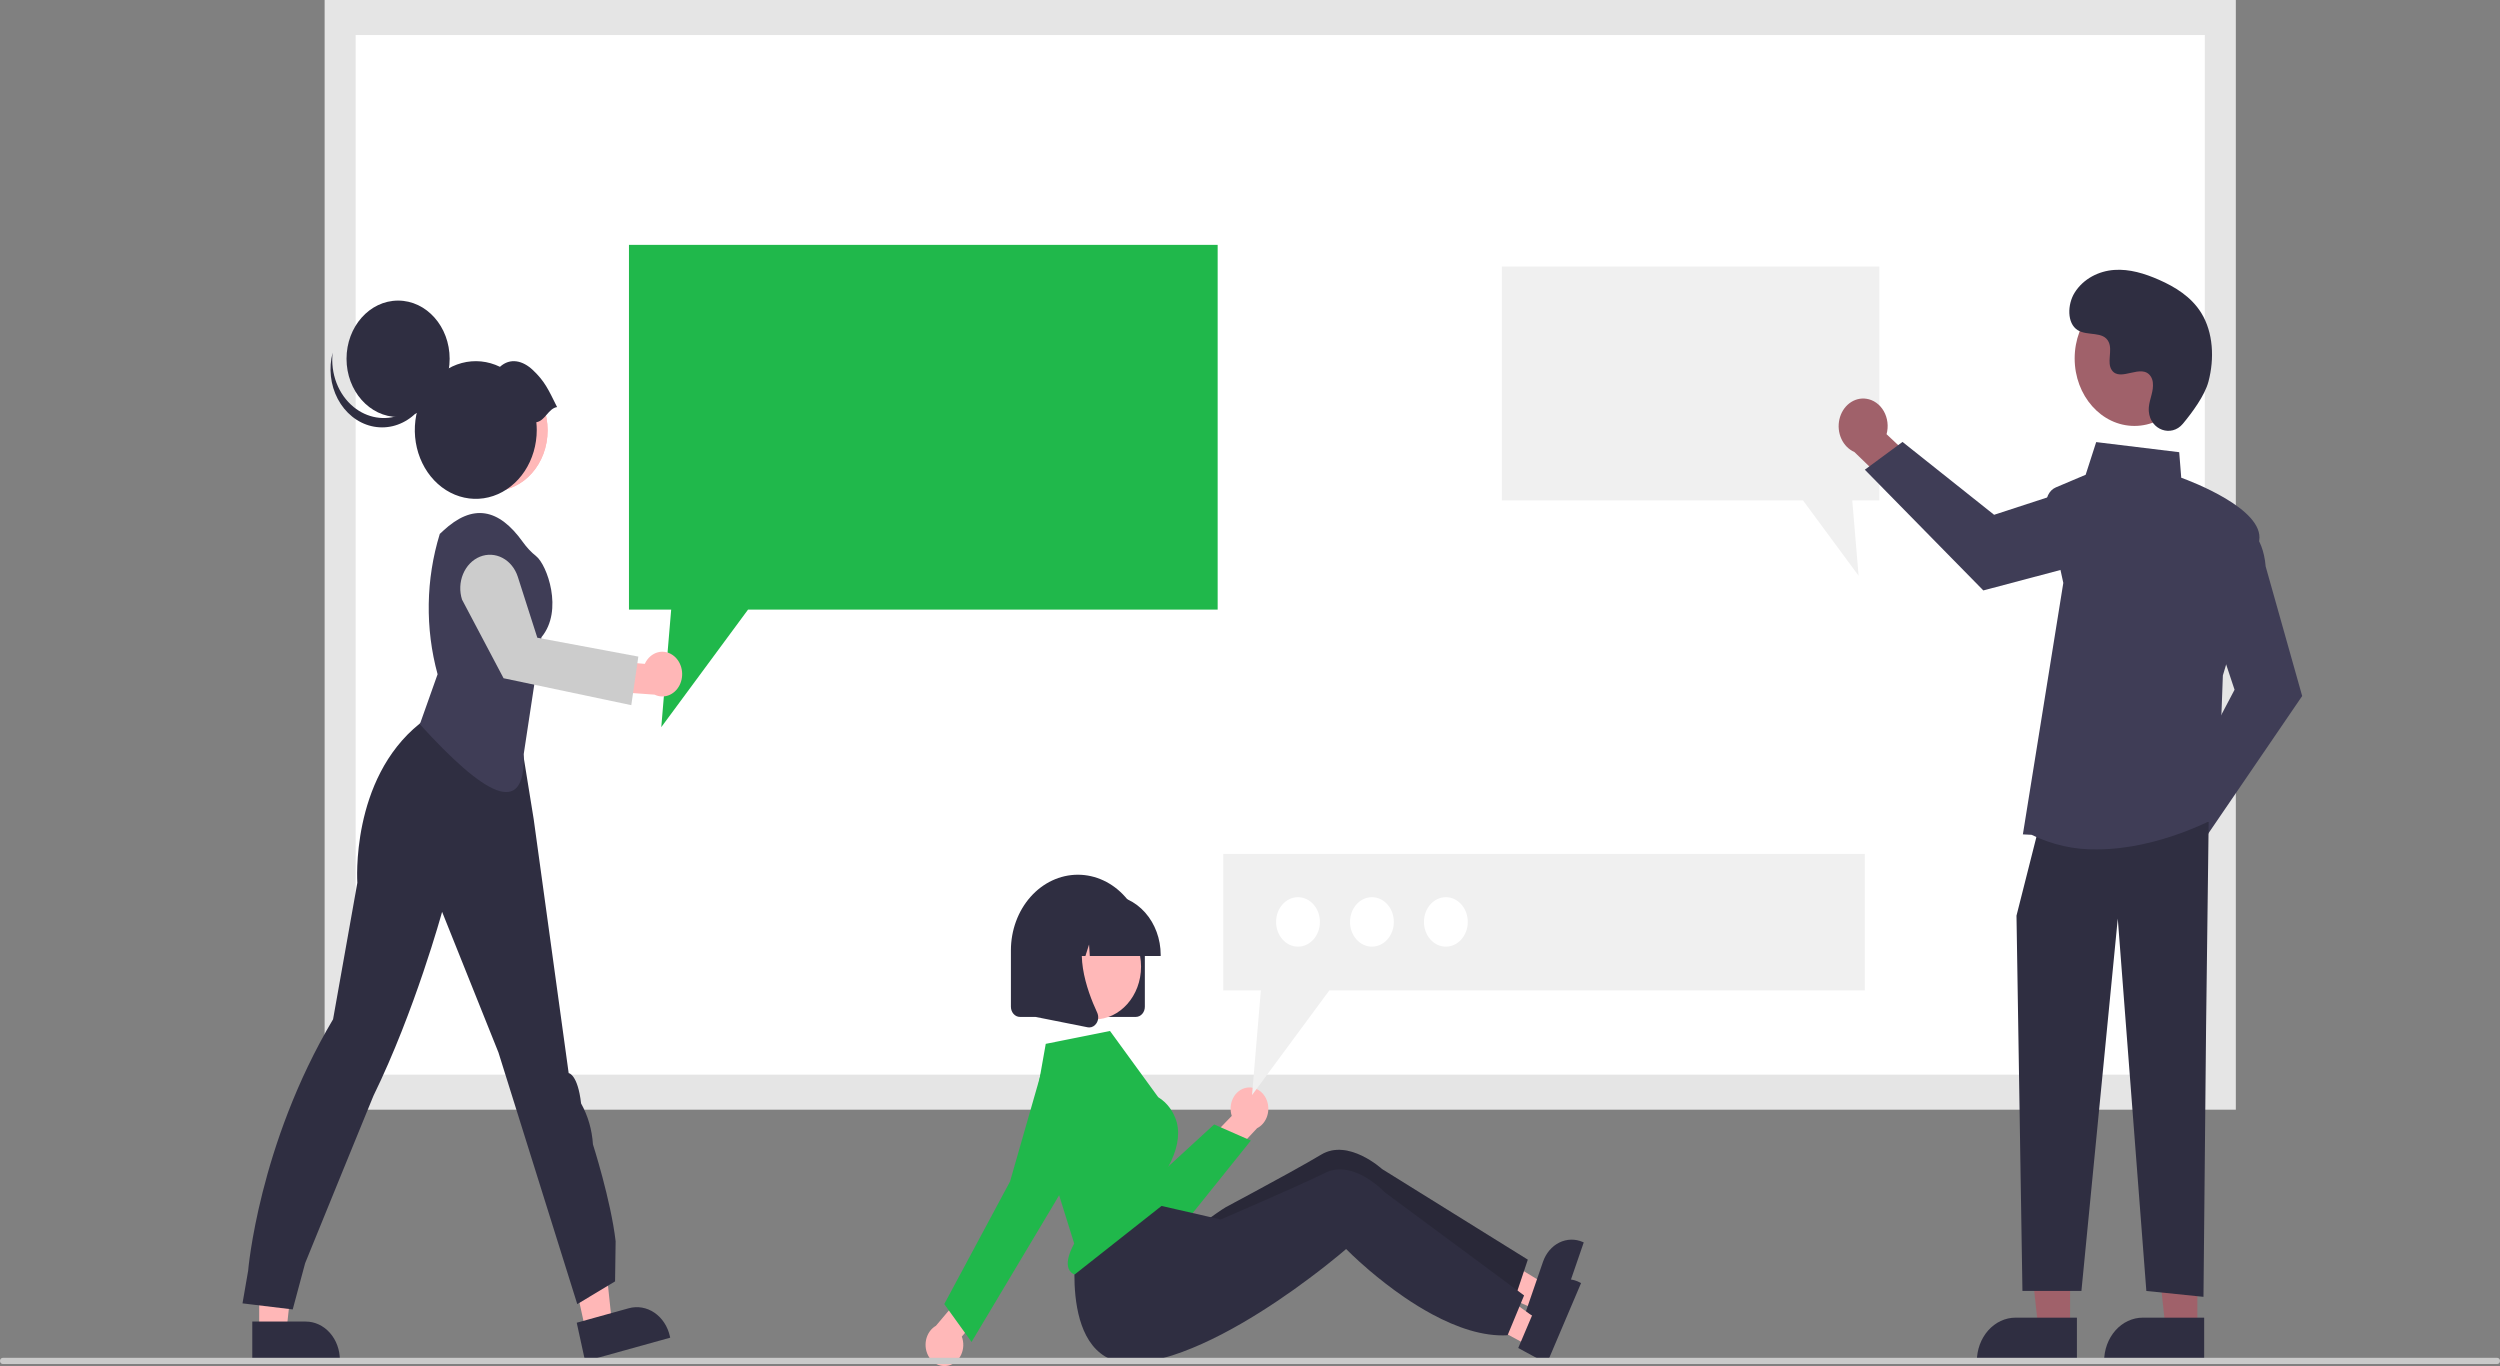 <svg width="280" height="153" viewBox="0 0 280 153" fill="none" xmlns="http://www.w3.org/2000/svg">
<rect x="0" y="0" width="280" height="153" fill="#808080" stroke="none"/>
<g clip-path="url(#clip0_2188_15451)">
<path d="M38.095 122.324H248.676V1.961H38.095V122.324Z" fill="white"/>
<path d="M250.413 124.285H36.358V0H250.413V124.285ZM39.832 120.363H246.939V3.923H39.832V120.363Z" fill="#E5E5E5"/>
<path d="M136.378 27.425V68.277H83.78L74.063 81.441L75.172 68.277H70.444V27.425H136.378Z" fill="#20B84B"/>
<path d="M168.209 29.848V56.041H201.933L208.163 64.481L207.452 56.041H210.483V29.848H168.209Z" fill="#F0F0F0"/>
<path d="M29.03 149.137H32.073L33.521 135.887H29.03L29.03 149.137Z" fill="#FFB7B7"/>
<path d="M28.255 148.015L34.246 148.015C35.259 148.015 36.23 148.469 36.947 149.278C37.663 150.086 38.065 151.183 38.065 152.326V152.466L28.255 152.467L28.255 148.015Z" fill="#2F2E41"/>
<path d="M65.584 149.024L68.539 148.203L67.14 134.946L62.78 136.158L65.584 149.024Z" fill="#FFB7B7"/>
<path d="M64.594 148.144L70.412 146.527C71.395 146.254 72.435 146.433 73.301 147.025C74.168 147.617 74.79 148.573 75.032 149.684L75.062 149.82L65.536 152.467L64.594 148.144Z" fill="#2F2E41"/>
<path d="M27.16 145.977L27.791 142.326C27.791 142.326 28.955 128.229 37.304 114.16L40.022 98.876C40.022 98.876 39.215 87.308 47.005 81.046L49.407 79.178L57.828 79.723L59.773 91.744L63.691 120.188C63.691 120.188 64.702 120.295 65.082 123.585C65.852 124.966 66.308 126.541 66.409 128.17C66.409 128.17 68.414 134.416 68.951 139.015L68.888 143.515L64.654 146.062L55.828 117.881L49.515 102.125C49.515 102.125 46.477 113.226 41.823 122.736C41.823 122.736 35.449 138.313 34.175 141.477L32.785 146.657L27.16 145.977Z" fill="#2F2E41"/>
<path d="M55.314 54.988C58.638 54.988 61.333 51.946 61.333 48.193C61.333 44.44 58.638 41.397 55.314 41.397C51.99 41.397 49.295 44.44 49.295 48.193C49.295 51.946 51.99 54.988 55.314 54.988Z" fill="#FFB7B7"/>
<path d="M55.314 54.988C58.638 54.988 61.333 51.946 61.333 48.193C61.333 44.44 58.638 41.397 55.314 41.397C51.99 41.397 49.295 44.44 49.295 48.193C49.295 51.946 51.99 54.988 55.314 54.988Z" fill="#FFB8B8"/>
<path d="M47.023 81.118L49.01 75.515C47.606 70.381 47.692 64.876 49.255 59.801L49.636 59.447C52.947 56.368 55.854 56.929 58.551 60.696C58.985 61.308 59.493 61.849 60.06 62.302C61.25 63.245 63.137 68.364 60.645 71.365L58.652 84.494C58.862 91.743 54.203 89.014 47.023 81.118Z" fill="#3F3D56"/>
<path d="M75.512 73.497C75.255 73.278 74.959 73.125 74.644 73.049C74.328 72.972 74.002 72.975 73.689 73.057C73.375 73.138 73.08 73.297 72.826 73.521C72.573 73.745 72.365 74.029 72.219 74.353L67.199 73.911L66.217 77.29L73.314 77.801C73.813 78.043 74.373 78.069 74.887 77.875C75.402 77.682 75.836 77.282 76.106 76.751C76.377 76.221 76.466 75.596 76.357 74.997C76.247 74.397 75.947 73.863 75.512 73.497Z" fill="#FFB7B7"/>
<path d="M70.705 78.979L56.4 75.963L51.747 67.156C51.448 66.22 51.49 65.188 51.865 64.288C52.24 63.387 52.916 62.692 53.745 62.354C54.574 62.017 55.488 62.065 56.285 62.488C57.083 62.911 57.699 63.674 57.998 64.61L60.18 71.424L71.494 73.538L70.705 78.979Z" fill="#CCCCCC"/>
<path d="M44.586 46.704C47.775 46.704 50.36 43.785 50.36 40.185C50.36 36.584 47.775 33.666 44.586 33.666C41.397 33.666 38.811 36.584 38.811 40.185C38.811 43.785 41.397 46.704 44.586 46.704Z" fill="#2F2E41"/>
<path d="M39.605 45.583C40.352 46.193 41.218 46.592 42.13 46.747C43.042 46.901 43.974 46.807 44.846 46.472C45.72 46.137 46.509 45.571 47.148 44.82C47.788 44.07 48.259 43.158 48.522 42.16C48.422 43.054 48.16 43.916 47.75 44.689C47.341 45.463 46.794 46.133 46.144 46.656C45.494 47.179 44.755 47.544 43.974 47.729C43.192 47.913 42.386 47.913 41.605 47.727C40.823 47.542 40.085 47.175 39.435 46.651C38.786 46.127 38.24 45.457 37.831 44.683C37.423 43.908 37.161 43.047 37.062 42.153C36.964 41.258 37.03 40.35 37.258 39.487C37.129 40.647 37.278 41.826 37.691 42.898C38.104 43.971 38.765 44.898 39.605 45.583Z" fill="#2F2E41"/>
<path d="M62.393 45.591C61.385 43.553 60.999 42.702 59.699 41.463C58.55 40.367 57.136 40.045 55.996 41.084C54.647 40.426 53.146 40.276 51.716 40.658C50.286 41.04 49.003 41.932 48.058 43.203C47.113 44.474 46.556 46.054 46.47 47.711C46.384 49.367 46.773 51.01 47.581 52.397C48.388 53.783 49.57 54.839 50.95 55.406C52.331 55.974 53.837 56.024 55.245 55.548C56.653 55.072 57.887 54.097 58.765 52.766C59.642 51.435 60.116 49.82 60.116 48.161C60.115 47.87 60.1 47.578 60.07 47.289C61.061 47.132 61.401 45.748 62.393 45.591Z" fill="#2F2E41"/>
<path d="M239.901 94.364C239.92 93.914 240.026 93.475 240.212 93.076C240.397 92.678 240.658 92.33 240.975 92.058C241.293 91.785 241.659 91.595 242.049 91.5C242.439 91.404 242.842 91.407 243.231 91.507L246.838 85.768L250.461 87.392L245.267 95.416C245.075 96.142 244.654 96.764 244.083 97.163C243.512 97.562 242.832 97.71 242.17 97.581C241.509 97.451 240.912 97.052 240.494 96.459C240.076 95.866 239.865 95.121 239.901 94.364Z" fill="#A0616A"/>
<path d="M243.858 89.428L250.27 77.251L247.658 69.385L251.216 58.671L251.347 58.734C251.433 58.776 253.455 59.795 253.755 63.443L257.844 77.953L246.931 93.939L243.858 89.428Z" fill="#3F3D56"/>
<path d="M209.029 44.661C209.425 44.717 209.805 44.87 210.142 45.11C210.48 45.35 210.767 45.67 210.983 46.048C211.199 46.427 211.338 46.854 211.392 47.3C211.446 47.746 211.413 48.2 211.294 48.63L216.083 53.134L214.369 57.087L207.685 50.62C207.059 50.347 206.543 49.825 206.234 49.152C205.926 48.479 205.847 47.701 206.013 46.966C206.179 46.232 206.577 45.592 207.133 45.167C207.689 44.742 208.364 44.562 209.029 44.661Z" fill="#A0616A"/>
<path d="M213.082 49.496L223.339 57.657L230.487 55.324L239.673 60.158L239.607 60.3C239.564 60.394 238.508 62.591 235.263 62.647L222.133 66.128L208.861 52.607L213.082 49.496Z" fill="#3F3D56"/>
<path d="M231.851 148.728H228.285L226.588 133.198L231.851 133.199L231.851 148.728Z" fill="#A0616A"/>
<path d="M225.738 147.577H232.615V152.466H221.407C221.407 151.824 221.519 151.189 221.737 150.595C221.955 150.002 222.274 149.463 222.676 149.009C223.078 148.555 223.555 148.195 224.081 147.95C224.606 147.704 225.169 147.577 225.738 147.577Z" fill="#2F2E41"/>
<path d="M246.103 148.728H242.537L240.841 133.198L246.104 133.199L246.103 148.728Z" fill="#A0616A"/>
<path d="M239.99 147.577H246.867V152.466H235.66C235.66 151.824 235.772 151.189 235.99 150.595C236.207 150.002 236.526 149.463 236.928 149.009C237.33 148.555 237.808 148.195 238.333 147.95C238.858 147.704 239.421 147.577 239.99 147.577Z" fill="#2F2E41"/>
<path d="M247.371 92.044L247.081 115.032L246.79 145.245L240.391 144.588L237.191 102.882L233.119 144.588H226.513L225.847 102.553L228.174 93.358L247.371 92.044Z" fill="#2F2E41"/>
<path d="M227.536 93.498L226.562 93.451L231.09 65.287L229.236 56.775C229.139 56.332 229.19 55.864 229.379 55.461C229.567 55.058 229.88 54.746 230.258 54.586L233.594 53.174L234.773 49.515L244.071 50.646L244.299 53.506C245.307 53.871 253.604 56.99 253.032 60.545C252.467 64.054 249.13 75.094 248.961 75.653L248.377 91.485L248.305 91.525C248.218 91.574 241.809 95.132 234.847 95.131C232.335 95.179 229.843 94.622 227.536 93.498Z" fill="#3F3D56"/>
<path d="M239.057 47.704C242.755 47.704 245.752 44.32 245.752 40.145C245.752 35.971 242.755 32.587 239.057 32.587C235.36 32.587 232.362 35.971 232.362 40.145C232.362 44.32 235.36 47.704 239.057 47.704Z" fill="#A0616A"/>
<path d="M244.48 47.462C243.204 48.997 240.835 48.173 240.668 46.077C240.655 45.914 240.656 45.75 240.671 45.588C240.757 44.659 241.232 43.816 241.118 42.836C241.093 42.592 241.012 42.359 240.884 42.16C239.868 40.623 237.481 42.847 236.522 41.456C235.933 40.603 236.625 39.259 236.173 38.306C235.577 37.047 233.812 37.668 232.706 36.979C231.474 36.212 231.548 34.078 232.358 32.781C233.347 31.198 235.08 30.354 236.792 30.232C238.504 30.11 240.204 30.633 241.802 31.336C243.618 32.135 245.419 33.239 246.536 35.042C247.895 37.234 248.026 40.181 247.346 42.745C246.933 44.304 245.522 46.209 244.48 47.462Z" fill="#2F2E41"/>
<path d="M171.945 146.64L172.94 143.751L163.546 138.045L162.078 142.308L171.945 146.64Z" fill="#FFB8B8"/>
<path d="M177.274 139.105C176.853 138.919 176.403 138.83 175.951 138.841C175.498 138.852 175.052 138.964 174.638 139.169C174.224 139.375 173.85 139.671 173.537 140.04C173.224 140.409 172.979 140.844 172.815 141.321L172.145 143.268L171.11 146.273L170.857 147.01L174.172 148.466L177.379 139.151L177.274 139.105Z" fill="#2F2E41"/>
<path d="M171.111 141.081L170.678 142.376L169.598 145.609L169.572 145.69C166.822 146.089 163.807 145.306 161.018 144.091C159.902 143.605 158.809 143.055 157.744 142.442C156.167 141.542 154.755 140.592 153.628 139.78C151.932 138.551 150.883 137.628 150.883 137.628C150.883 137.628 150.606 137.911 150.105 138.396C149.433 139.045 148.359 140.059 146.999 141.252C146.48 141.71 145.923 142.19 145.327 142.69C140.939 146.365 135.307 136.559 135.307 136.559C135.307 136.559 136.891 135.42 137.305 135.199C138.637 134.488 141.768 132.808 144.468 131.316C145.859 130.546 147.135 129.824 147.991 129.311C151.024 127.488 154.794 130.937 154.794 130.937L171.111 141.081Z" fill="#2F2E41"/>
<path opacity="0.14" d="M171.111 141.081L170.678 142.376L169.598 145.609L169.572 145.69C166.822 146.089 163.807 145.306 161.018 144.091C159.902 143.605 158.809 143.055 157.744 142.442C156.167 141.542 154.755 140.592 153.628 139.78C151.932 138.551 150.883 137.628 150.883 137.628C150.883 137.628 150.606 137.911 150.105 138.396C149.433 139.045 148.359 140.059 146.999 141.252C146.48 141.71 145.923 142.19 145.327 142.69C140.939 146.365 135.307 136.559 135.307 136.559C135.307 136.559 136.891 135.42 137.305 135.199C138.637 134.488 141.768 132.808 144.468 131.316C145.859 130.546 147.135 129.824 147.991 129.311C151.024 127.488 154.794 130.937 154.794 130.937L171.111 141.081Z" fill="black"/>
<path d="M127.215 113.894H114.23C113.963 113.894 113.707 113.774 113.518 113.561C113.329 113.348 113.223 113.058 113.222 112.757V106.437C113.222 104.192 114.013 102.038 115.419 100.45C116.826 98.862 118.733 97.969 120.723 97.969C122.712 97.969 124.619 98.862 126.026 100.45C127.433 102.038 128.223 104.192 128.223 106.437V112.757C128.223 113.058 128.116 113.348 127.927 113.561C127.739 113.774 127.482 113.894 127.215 113.894Z" fill="#2F2E41"/>
<path d="M139.564 121.832C139.262 121.892 138.975 122.026 138.724 122.225C138.472 122.423 138.262 122.682 138.109 122.982C137.956 123.282 137.862 123.617 137.836 123.962C137.809 124.307 137.85 124.655 137.956 124.98L134.425 128.647L135.875 131.613L140.797 126.356C141.269 126.12 141.649 125.696 141.863 125.165C142.078 124.635 142.112 124.034 141.96 123.476C141.808 122.918 141.481 122.443 141.039 122.14C140.597 121.837 140.073 121.727 139.564 121.832Z" fill="#FFB8B8"/>
<path d="M128.94 138.503C128.78 138.503 128.62 138.495 128.46 138.48C127.508 138.39 126.591 138.029 125.796 137.429C125.001 136.83 124.354 136.012 123.916 135.053L118.259 122.76C117.888 121.955 117.807 121.019 118.032 120.147C118.257 119.276 118.771 118.536 119.467 118.081C120.162 117.626 120.987 117.492 121.768 117.706C122.549 117.92 123.227 118.466 123.661 119.23L128.88 132.451L135.982 125.937L140.094 127.744L133.15 136.399C132.616 137.061 131.966 137.59 131.241 137.952C130.516 138.314 129.732 138.502 128.94 138.503Z" fill="#20B84B"/>
<path d="M171.152 150.702L172.34 147.909L163.362 141.405L161.608 145.528L171.152 150.702Z" fill="#FFB8B8"/>
<path d="M176.978 143.652C176.57 143.43 176.128 143.302 175.676 143.274C175.224 143.246 174.772 143.318 174.345 143.487C173.918 143.657 173.525 143.919 173.188 144.26C172.851 144.601 172.577 145.014 172.381 145.474L171.58 147.357L170.344 150.264L170.042 150.977L173.248 152.716L177.078 143.707L176.978 143.652Z" fill="#2F2E41"/>
<path d="M170.698 145.088L170.178 146.341L168.882 149.471L168.851 149.549C166.081 149.708 163.128 148.667 160.43 147.213C159.351 146.632 158.299 145.988 157.278 145.285C155.767 144.251 154.423 143.182 153.355 142.274C151.748 140.902 150.765 139.89 150.765 139.89C150.765 139.89 150.47 140.148 149.937 140.588C149.223 141.177 148.083 142.095 146.646 143.166C146.097 143.578 145.509 144.008 144.881 144.456C140.256 147.739 133.678 151.738 128.083 152.582C118.257 154.066 120.57 139.261 120.57 139.261L128.39 134.676L131.71 135.436L135.406 136.281L136.716 136.582C136.716 136.582 136.965 136.475 137.392 136.291C138.769 135.697 142.004 134.294 144.799 133.04C146.238 132.393 147.559 131.784 148.448 131.347C151.596 129.792 155.12 133.558 155.12 133.558L170.698 145.088Z" fill="#2F2E41"/>
<path d="M106.259 152.936C106.558 152.858 106.839 152.708 107.081 152.495C107.323 152.281 107.521 152.011 107.66 151.702C107.799 151.394 107.877 151.054 107.888 150.708C107.899 150.362 107.842 150.017 107.722 149.698L111.08 145.83L109.496 142.952L104.821 148.49C104.36 148.753 104.001 149.198 103.811 149.741C103.621 150.284 103.614 150.886 103.791 151.434C103.968 151.982 104.318 152.438 104.773 152.714C105.227 152.991 105.756 153.07 106.259 152.936Z" fill="#FFB8B8"/>
<path d="M122.561 114.177C125.453 114.177 127.797 111.53 127.797 108.265C127.797 105 125.453 102.353 122.561 102.353C119.669 102.353 117.325 105 117.325 108.265C117.325 111.53 119.669 114.177 122.561 114.177Z" fill="#FFB8B8"/>
<path d="M115.749 124.675L120.31 139.274L120.283 139.325C119.649 140.509 119.441 141.464 119.684 142.087C119.747 142.245 119.841 142.386 119.957 142.5C120.074 142.614 120.211 142.697 120.359 142.745L131.153 134.228L130.775 130.814L130.796 130.776C131.839 128.891 132.177 127.184 131.8 125.703C131.458 124.504 130.721 123.5 129.741 122.9L129.704 122.866L124.32 115.469L117.124 116.912L115.749 124.675Z" fill="#20B84B"/>
<path d="M108.813 150.3L105.758 146.054L113.124 132.326L116.558 120.341C116.745 119.686 117.055 119.085 117.466 118.577C117.877 118.068 118.38 117.666 118.94 117.395C119.501 117.125 120.106 116.994 120.715 117.01C121.325 117.026 121.924 117.19 122.473 117.489C123.021 117.789 123.507 118.218 123.896 118.748C124.285 119.277 124.57 119.895 124.73 120.559C124.89 121.223 124.922 121.918 124.824 122.597C124.726 123.276 124.5 123.924 124.162 124.496L117.857 135.16L108.813 150.3Z" fill="#20B84B"/>
<path d="M129.997 107.069H122.057L121.975 105.782L121.568 107.069H120.346L120.184 104.518L119.378 107.069H117.012V106.943C117.014 105.167 117.639 103.464 118.751 102.209C119.864 100.953 121.372 100.246 122.945 100.244H124.064C125.637 100.246 127.145 100.953 128.258 102.209C129.37 103.464 129.995 105.167 129.997 106.943V107.069Z" fill="#2F2E41"/>
<path d="M121.992 115.074C121.932 115.074 121.872 115.068 121.814 115.056L115.999 113.898V103.049H122.4L122.241 103.257C120.037 106.16 121.698 110.868 122.884 113.415C122.971 113.602 123.01 113.812 122.996 114.023C122.982 114.233 122.916 114.435 122.805 114.605C122.712 114.75 122.59 114.868 122.448 114.95C122.307 115.031 122.151 115.074 121.992 115.074Z" fill="#2F2E41"/>
<path d="M208.859 95.637V110.921H148.888L140.228 122.652L141.217 110.921H137.004V95.637H208.859Z" fill="#F0F0F0"/>
<path d="M161.936 106.025C163.291 106.025 164.39 104.785 164.39 103.255C164.39 101.725 163.291 100.485 161.936 100.485C160.581 100.485 159.483 101.725 159.483 103.255C159.483 104.785 160.581 106.025 161.936 106.025Z" fill="white"/>
<path d="M153.656 106.025C155.011 106.025 156.109 104.785 156.109 103.255C156.109 101.725 155.011 100.485 153.656 100.485C152.301 100.485 151.202 101.725 151.202 103.255C151.202 104.785 152.301 106.025 153.656 106.025Z" fill="white"/>
<path d="M145.375 106.025C146.73 106.025 147.829 104.785 147.829 103.255C147.829 101.725 146.73 100.485 145.375 100.485C144.02 100.485 142.922 101.725 142.922 103.255C142.922 104.785 144.02 106.025 145.375 106.025Z" fill="white"/>
<path d="M279.693 152.77H0.307C0.225 152.77 0.147 152.733 0.09 152.668C0.032 152.603 0 152.515 0 152.423C0 152.331 0.032 152.243 0.09 152.178C0.147 152.114 0.225 152.077 0.307 152.077H279.693C279.775 152.077 279.853 152.114 279.91 152.178C279.968 152.243 280 152.331 280 152.423C280 152.515 279.968 152.603 279.91 152.668C279.853 152.733 279.775 152.77 279.693 152.77Z" fill="#CACACA"/>
</g>
<defs>
<clipPath id="clip0_2188_15451">
<rect width="280" height="153" fill="white"/>
</clipPath>
</defs>
</svg>
